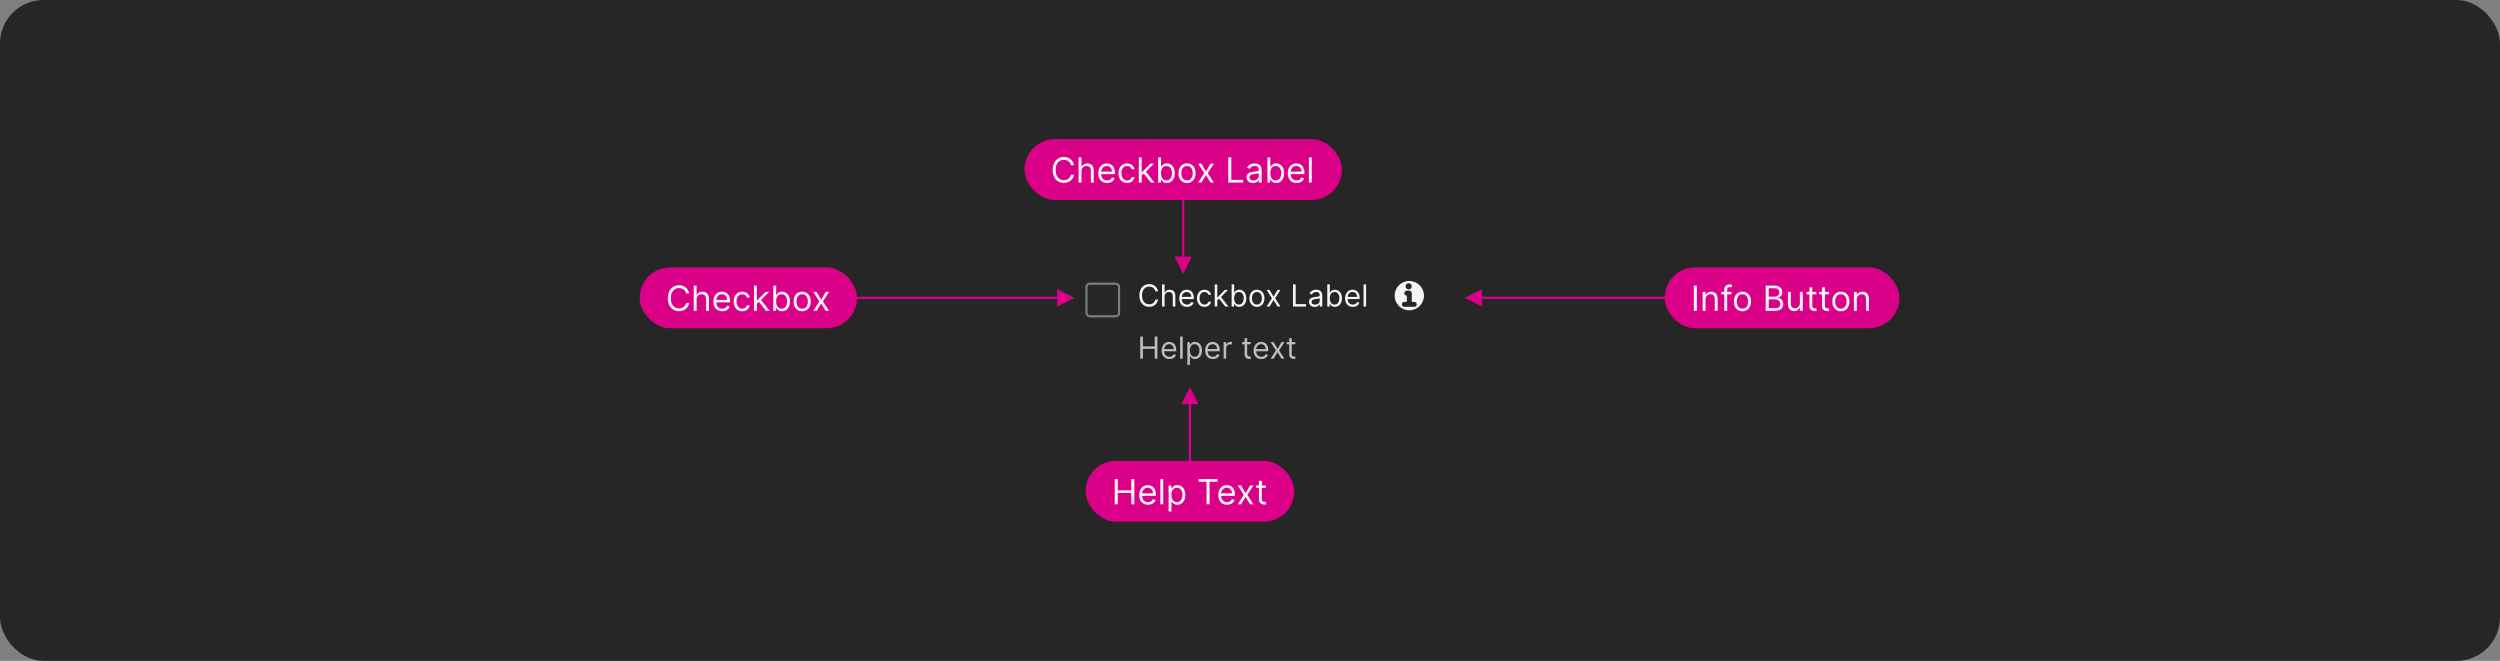 <svg width="1150" height="304" viewBox="0 0 1150 304" fill="none" xmlns="http://www.w3.org/2000/svg">
<rect x="0" y="0" width="1150" height="304" fill="#808080" stroke="none"/>
<rect width="1150" height="304" rx="20" fill="#262626"/>
<rect x="499.777" y="130.5" width="15" height="15" rx="1.5" stroke="white" stroke-opacity="0.4"/>
<path d="M532.703 134H531.471C531.398 133.645 531.27 133.334 531.088 133.065C530.909 132.797 530.69 132.571 530.431 132.389C530.176 132.204 529.893 132.064 529.581 131.972C529.27 131.879 528.945 131.832 528.607 131.832C527.99 131.832 527.432 131.988 526.931 132.3C526.434 132.611 526.038 133.07 525.743 133.677C525.452 134.283 525.306 135.027 525.306 135.909C525.306 136.791 525.452 137.535 525.743 138.141C526.038 138.748 526.434 139.207 526.931 139.518C527.432 139.83 527.99 139.986 528.607 139.986C528.945 139.986 529.27 139.939 529.581 139.847C529.893 139.754 530.176 139.616 530.431 139.434C530.69 139.248 530.909 139.021 531.088 138.753C531.27 138.481 531.398 138.17 531.471 137.818H532.703C532.611 138.339 532.442 138.804 532.196 139.215C531.951 139.626 531.646 139.976 531.282 140.264C530.917 140.549 530.508 140.766 530.054 140.915C529.603 141.065 529.121 141.139 528.607 141.139C527.739 141.139 526.966 140.927 526.29 140.503C525.614 140.079 525.082 139.475 524.694 138.693C524.306 137.911 524.113 136.983 524.113 135.909C524.113 134.835 524.306 133.907 524.694 133.125C525.082 132.343 525.614 131.74 526.29 131.315C526.966 130.891 527.739 130.679 528.607 130.679C529.121 130.679 529.603 130.754 530.054 130.903C530.508 131.052 530.917 131.271 531.282 131.559C531.646 131.844 531.951 132.192 532.196 132.603C532.442 133.011 532.611 133.476 532.703 134ZM535.71 136.406V141H534.537V130.818H535.71V134.557H535.809C535.988 134.162 536.257 133.849 536.615 133.617C536.976 133.382 537.457 133.264 538.057 133.264C538.577 133.264 539.033 133.369 539.424 133.577C539.815 133.783 540.118 134.099 540.334 134.527C540.552 134.951 540.662 135.491 540.662 136.148V141H539.488V136.227C539.488 135.621 539.331 135.152 539.016 134.82C538.705 134.486 538.272 134.318 537.719 134.318C537.334 134.318 536.989 134.399 536.684 134.562C536.383 134.724 536.144 134.961 535.969 135.273C535.796 135.584 535.71 135.962 535.71 136.406ZM546.01 141.159C545.274 141.159 544.639 140.997 544.106 140.672C543.576 140.344 543.166 139.886 542.878 139.3C542.593 138.71 542.45 138.024 542.45 137.241C542.45 136.459 542.593 135.77 542.878 135.173C543.166 134.573 543.567 134.106 544.081 133.771C544.598 133.433 545.201 133.264 545.891 133.264C546.288 133.264 546.681 133.33 547.069 133.463C547.457 133.596 547.81 133.811 548.128 134.109C548.446 134.404 548.7 134.795 548.888 135.283C549.077 135.77 549.172 136.37 549.172 137.082V137.58H543.286V136.565H547.979C547.979 136.134 547.893 135.75 547.72 135.412C547.551 135.074 547.309 134.807 546.994 134.612C546.683 134.416 546.315 134.318 545.891 134.318C545.423 134.318 545.019 134.434 544.678 134.666C544.339 134.895 544.079 135.193 543.897 135.561C543.715 135.929 543.624 136.323 543.624 136.744V137.42C543.624 137.997 543.723 138.486 543.922 138.887C544.124 139.285 544.404 139.588 544.762 139.797C545.12 140.002 545.536 140.105 546.01 140.105C546.318 140.105 546.597 140.062 546.845 139.976C547.097 139.886 547.314 139.754 547.496 139.578C547.679 139.399 547.82 139.177 547.919 138.912L549.053 139.23C548.933 139.615 548.733 139.953 548.451 140.244C548.169 140.533 547.821 140.758 547.407 140.92C546.993 141.08 546.527 141.159 546.01 141.159ZM554.059 141.159C553.343 141.159 552.727 140.99 552.21 140.652C551.692 140.314 551.295 139.848 551.016 139.255C550.738 138.662 550.599 137.984 550.599 137.222C550.599 136.446 550.741 135.762 551.026 135.168C551.315 134.572 551.716 134.106 552.229 133.771C552.746 133.433 553.35 133.264 554.039 133.264C554.576 133.264 555.06 133.364 555.491 133.562C555.922 133.761 556.275 134.04 556.55 134.398C556.825 134.756 556.996 135.173 557.062 135.651H555.888C555.799 135.303 555.6 134.994 555.292 134.726C554.987 134.454 554.576 134.318 554.059 134.318C553.602 134.318 553.201 134.437 552.856 134.676C552.514 134.911 552.248 135.245 552.055 135.675C551.866 136.103 551.772 136.605 551.772 137.182C551.772 137.772 551.865 138.286 552.05 138.723C552.239 139.161 552.504 139.5 552.846 139.742C553.191 139.984 553.595 140.105 554.059 140.105C554.364 140.105 554.641 140.052 554.889 139.946C555.138 139.84 555.348 139.688 555.521 139.489C555.693 139.29 555.816 139.051 555.888 138.773H557.062C556.996 139.223 556.831 139.629 556.57 139.991C556.311 140.349 555.968 140.634 555.54 140.846C555.116 141.055 554.622 141.159 554.059 141.159ZM559.871 138.216L559.851 136.764H560.089L563.43 133.364H564.882L561.322 136.963H561.223L559.871 138.216ZM558.777 141V130.818H559.95V141H558.777ZM563.629 141L560.646 137.222L561.482 136.406L565.121 141H563.629ZM566.551 141V130.818H567.725V134.577H567.824C567.91 134.444 568.03 134.275 568.182 134.07C568.338 133.861 568.56 133.675 568.848 133.513C569.14 133.347 569.534 133.264 570.031 133.264C570.674 133.264 571.241 133.425 571.732 133.746C572.222 134.068 572.605 134.524 572.88 135.114C573.155 135.704 573.293 136.4 573.293 137.202C573.293 138.01 573.155 138.711 572.88 139.305C572.605 139.895 572.224 140.352 571.737 140.677C571.249 140.998 570.688 141.159 570.051 141.159C569.561 141.159 569.168 141.078 568.873 140.915C568.578 140.75 568.351 140.562 568.192 140.354C568.033 140.142 567.91 139.966 567.824 139.827H567.685V141H566.551ZM567.705 137.182C567.705 137.759 567.789 138.267 567.958 138.708C568.127 139.146 568.374 139.489 568.699 139.737C569.024 139.982 569.422 140.105 569.892 140.105C570.383 140.105 570.792 139.976 571.12 139.717C571.452 139.455 571.7 139.104 571.866 138.663C572.035 138.219 572.119 137.725 572.119 137.182C572.119 136.645 572.037 136.161 571.871 135.73C571.709 135.296 571.462 134.953 571.13 134.701C570.802 134.446 570.389 134.318 569.892 134.318C569.415 134.318 569.014 134.439 568.689 134.681C568.364 134.92 568.119 135.254 567.953 135.685C567.788 136.113 567.705 136.612 567.705 137.182ZM578.19 141.159C577.5 141.159 576.896 140.995 576.375 140.667C575.858 140.339 575.454 139.88 575.162 139.29C574.874 138.7 574.73 138.01 574.73 137.222C574.73 136.426 574.874 135.732 575.162 135.138C575.454 134.545 575.858 134.085 576.375 133.756C576.896 133.428 577.5 133.264 578.19 133.264C578.879 133.264 579.482 133.428 579.999 133.756C580.52 134.085 580.924 134.545 581.213 135.138C581.504 135.732 581.65 136.426 581.65 137.222C581.65 138.01 581.504 138.7 581.213 139.29C580.924 139.88 580.52 140.339 579.999 140.667C579.482 140.995 578.879 141.159 578.19 141.159ZM578.19 140.105C578.713 140.105 579.144 139.971 579.482 139.702C579.82 139.434 580.071 139.081 580.233 138.643C580.396 138.206 580.477 137.732 580.477 137.222C580.477 136.711 580.396 136.236 580.233 135.795C580.071 135.354 579.82 134.998 579.482 134.726C579.144 134.454 578.713 134.318 578.19 134.318C577.666 134.318 577.235 134.454 576.897 134.726C576.559 134.998 576.309 135.354 576.146 135.795C575.984 136.236 575.903 136.711 575.903 137.222C575.903 137.732 575.984 138.206 576.146 138.643C576.309 139.081 576.559 139.434 576.897 139.702C577.235 139.971 577.666 140.105 578.19 140.105ZM584.002 133.364L585.831 136.486L587.661 133.364H589.013L586.547 137.182L589.013 141H587.661L585.831 138.037L584.002 141H582.649L585.075 137.182L582.649 133.364H584.002ZM594.784 141V130.818H596.017V139.906H600.75V141H594.784ZM604.747 141.179C604.263 141.179 603.824 141.088 603.429 140.906C603.035 140.72 602.722 140.453 602.49 140.105C602.258 139.754 602.142 139.33 602.142 138.832C602.142 138.395 602.228 138.04 602.4 137.768C602.573 137.493 602.803 137.278 603.091 137.122C603.38 136.966 603.698 136.85 604.046 136.774C604.397 136.695 604.75 136.632 605.105 136.585C605.569 136.526 605.945 136.481 606.233 136.451C606.525 136.418 606.737 136.363 606.87 136.287C607.006 136.211 607.074 136.078 607.074 135.889V135.849C607.074 135.359 606.939 134.978 606.671 134.706C606.406 134.434 606.003 134.298 605.463 134.298C604.903 134.298 604.463 134.421 604.145 134.666C603.827 134.911 603.603 135.173 603.474 135.452L602.36 135.054C602.559 134.59 602.824 134.229 603.156 133.97C603.491 133.708 603.855 133.526 604.25 133.423C604.647 133.317 605.038 133.264 605.423 133.264C605.668 133.264 605.95 133.294 606.268 133.354C606.59 133.41 606.9 133.528 607.198 133.707C607.499 133.886 607.75 134.156 607.949 134.517C608.147 134.878 608.247 135.362 608.247 135.969V141H607.074V139.966H607.014C606.934 140.132 606.802 140.309 606.616 140.498C606.431 140.687 606.184 140.848 605.875 140.98C605.567 141.113 605.191 141.179 604.747 141.179ZM604.926 140.125C605.39 140.125 605.781 140.034 606.099 139.852C606.421 139.669 606.663 139.434 606.825 139.146C606.991 138.857 607.074 138.554 607.074 138.236V137.162C607.024 137.222 606.914 137.276 606.745 137.326C606.58 137.372 606.387 137.414 606.169 137.45C605.953 137.483 605.743 137.513 605.537 137.54C605.335 137.563 605.171 137.583 605.045 137.599C604.74 137.639 604.455 137.704 604.19 137.793C603.928 137.879 603.716 138.01 603.554 138.186C603.395 138.358 603.315 138.594 603.315 138.892C603.315 139.3 603.466 139.608 603.767 139.817C604.072 140.022 604.458 140.125 604.926 140.125ZM610.547 141V130.818H611.721V134.577H611.82C611.906 134.444 612.026 134.275 612.178 134.07C612.334 133.861 612.556 133.675 612.844 133.513C613.136 133.347 613.53 133.264 614.028 133.264C614.671 133.264 615.237 133.425 615.728 133.746C616.218 134.068 616.601 134.524 616.876 135.114C617.151 135.704 617.289 136.4 617.289 137.202C617.289 138.01 617.151 138.711 616.876 139.305C616.601 139.895 616.22 140.352 615.733 140.677C615.246 140.998 614.684 141.159 614.047 141.159C613.557 141.159 613.164 141.078 612.869 140.915C612.574 140.75 612.347 140.562 612.188 140.354C612.029 140.142 611.906 139.966 611.82 139.827H611.681V141H610.547ZM611.701 137.182C611.701 137.759 611.785 138.267 611.954 138.708C612.123 139.146 612.37 139.489 612.695 139.737C613.02 139.982 613.418 140.105 613.888 140.105C614.379 140.105 614.788 139.976 615.116 139.717C615.448 139.455 615.696 139.104 615.862 138.663C616.031 138.219 616.116 137.725 616.116 137.182C616.116 136.645 616.033 136.161 615.867 135.73C615.705 135.296 615.458 134.953 615.126 134.701C614.798 134.446 614.385 134.318 613.888 134.318C613.411 134.318 613.01 134.439 612.685 134.681C612.36 134.92 612.115 135.254 611.949 135.685C611.784 136.113 611.701 136.612 611.701 137.182ZM622.285 141.159C621.55 141.159 620.915 140.997 620.381 140.672C619.851 140.344 619.442 139.886 619.153 139.3C618.868 138.71 618.726 138.024 618.726 137.241C618.726 136.459 618.868 135.77 619.153 135.173C619.442 134.573 619.843 134.106 620.356 133.771C620.873 133.433 621.477 133.264 622.166 133.264C622.564 133.264 622.956 133.33 623.344 133.463C623.732 133.596 624.085 133.811 624.403 134.109C624.721 134.404 624.975 134.795 625.164 135.283C625.353 135.77 625.447 136.37 625.447 137.082V137.58H619.561V136.565H624.254C624.254 136.134 624.168 135.75 623.996 135.412C623.827 135.074 623.585 134.807 623.27 134.612C622.958 134.416 622.59 134.318 622.166 134.318C621.699 134.318 621.294 134.434 620.953 134.666C620.615 134.895 620.355 135.193 620.172 135.561C619.99 135.929 619.899 136.323 619.899 136.744V137.42C619.899 137.997 619.998 138.486 620.197 138.887C620.399 139.285 620.68 139.588 621.037 139.797C621.395 140.002 621.811 140.105 622.285 140.105C622.594 140.105 622.872 140.062 623.121 139.976C623.372 139.886 623.59 139.754 623.772 139.578C623.954 139.399 624.095 139.177 624.194 138.912L625.328 139.23C625.209 139.615 625.008 139.953 624.726 140.244C624.445 140.533 624.097 140.758 623.682 140.92C623.268 141.08 622.802 141.159 622.285 141.159ZM628.405 130.818V141H627.232V130.818H628.405Z" fill="white" fill-opacity="0.95"/>
<path d="M648.277 142.75C652.005 142.75 655.027 139.728 655.027 136C655.027 132.272 652.005 129.25 648.277 129.25C644.549 129.25 641.527 132.272 641.527 136C641.527 139.728 644.549 142.75 648.277 142.75ZM646.563 131.714C646.563 130.925 647.203 130.286 647.992 130.286C648.781 130.286 649.42 130.925 649.42 131.714C649.42 132.503 648.781 133.143 647.992 133.143C647.203 133.143 646.563 132.503 646.563 131.714ZM647.134 136C646.503 136 645.992 135.488 645.992 134.857C645.992 134.226 646.503 133.714 647.134 133.714H648.277C648.909 133.714 649.42 134.226 649.42 134.857V138.857H650.563C651.194 138.857 651.706 139.369 651.706 140C651.706 140.631 651.194 141.143 650.563 141.143H645.992C645.36 141.143 644.849 140.631 644.849 140C644.849 139.369 645.36 138.857 645.992 138.857H647.134V136Z" fill="white" fill-opacity="0.95"/>
<path d="M524.51 165V154.818H525.743V159.352H531.172V154.818H532.405V165H531.172V160.446H525.743V165H524.51ZM537.916 165.159C537.18 165.159 536.546 164.997 536.012 164.672C535.482 164.344 535.072 163.886 534.784 163.3C534.499 162.71 534.357 162.024 534.357 161.241C534.357 160.459 534.499 159.77 534.784 159.173C535.072 158.573 535.473 158.106 535.987 157.771C536.504 157.433 537.107 157.264 537.797 157.264C538.195 157.264 538.587 157.33 538.975 157.463C539.363 157.596 539.716 157.811 540.034 158.109C540.352 158.404 540.606 158.795 540.795 159.283C540.984 159.77 541.078 160.37 541.078 161.082V161.58H535.192V160.565H539.885C539.885 160.134 539.799 159.75 539.626 159.412C539.457 159.074 539.215 158.807 538.901 158.612C538.589 158.416 538.221 158.318 537.797 158.318C537.33 158.318 536.925 158.434 536.584 158.666C536.246 158.895 535.986 159.193 535.803 159.561C535.621 159.929 535.53 160.323 535.53 160.744V161.42C535.53 161.997 535.629 162.486 535.828 162.887C536.03 163.285 536.31 163.588 536.668 163.797C537.026 164.002 537.442 164.105 537.916 164.105C538.224 164.105 538.503 164.062 538.751 163.976C539.003 163.886 539.22 163.754 539.403 163.578C539.585 163.399 539.726 163.177 539.825 162.912L540.959 163.23C540.839 163.615 540.639 163.953 540.357 164.244C540.076 164.533 539.728 164.758 539.313 164.92C538.899 165.08 538.433 165.159 537.916 165.159ZM544.036 154.818V165H542.863V154.818H544.036ZM546.185 167.864V157.364H547.319V158.577H547.458C547.544 158.444 547.663 158.275 547.816 158.07C547.972 157.861 548.194 157.675 548.482 157.513C548.774 157.347 549.168 157.264 549.665 157.264C550.308 157.264 550.875 157.425 551.366 157.746C551.856 158.068 552.239 158.524 552.514 159.114C552.789 159.704 552.927 160.4 552.927 161.202C552.927 162.01 552.789 162.711 552.514 163.305C552.239 163.895 551.858 164.352 551.371 164.677C550.883 164.998 550.322 165.159 549.685 165.159C549.195 165.159 548.802 165.078 548.507 164.915C548.212 164.75 547.985 164.562 547.826 164.354C547.667 164.142 547.544 163.966 547.458 163.827H547.358V167.864H546.185ZM547.339 161.182C547.339 161.759 547.423 162.267 547.592 162.708C547.761 163.146 548.008 163.489 548.333 163.737C548.658 163.982 549.055 164.105 549.526 164.105C550.017 164.105 550.426 163.976 550.754 163.717C551.086 163.455 551.334 163.104 551.5 162.663C551.669 162.219 551.753 161.725 551.753 161.182C551.753 160.645 551.671 160.161 551.505 159.73C551.342 159.296 551.095 158.953 550.764 158.701C550.436 158.446 550.023 158.318 549.526 158.318C549.049 158.318 548.648 158.439 548.323 158.681C547.998 158.92 547.753 159.254 547.587 159.685C547.421 160.113 547.339 160.612 547.339 161.182ZM557.918 165.159C557.182 165.159 556.548 164.997 556.014 164.672C555.484 164.344 555.074 163.886 554.786 163.3C554.501 162.71 554.358 162.024 554.358 161.241C554.358 160.459 554.501 159.77 554.786 159.173C555.074 158.573 555.475 158.106 555.989 157.771C556.506 157.433 557.109 157.264 557.799 157.264C558.197 157.264 558.589 157.33 558.977 157.463C559.365 157.596 559.718 157.811 560.036 158.109C560.354 158.404 560.608 158.795 560.797 159.283C560.986 159.77 561.08 160.37 561.08 161.082V161.58H555.194V160.565H559.887C559.887 160.134 559.801 159.75 559.628 159.412C559.459 159.074 559.217 158.807 558.903 158.612C558.591 158.416 558.223 158.318 557.799 158.318C557.331 158.318 556.927 158.434 556.586 158.666C556.248 158.895 555.988 159.193 555.805 159.561C555.623 159.929 555.532 160.323 555.532 160.744V161.42C555.532 161.997 555.631 162.486 555.83 162.887C556.032 163.285 556.312 163.588 556.67 163.797C557.028 164.002 557.444 164.105 557.918 164.105C558.226 164.105 558.505 164.062 558.753 163.976C559.005 163.886 559.222 163.754 559.405 163.578C559.587 163.399 559.728 163.177 559.827 162.912L560.961 163.23C560.841 163.615 560.641 163.953 560.359 164.244C560.077 164.533 559.729 164.758 559.315 164.92C558.901 165.08 558.435 165.159 557.918 165.159ZM562.865 165V157.364H563.998V158.517H564.078C564.217 158.139 564.469 157.833 564.834 157.597C565.198 157.362 565.609 157.244 566.067 157.244C566.153 157.244 566.26 157.246 566.39 157.249C566.519 157.253 566.617 157.258 566.683 157.264V158.457C566.643 158.447 566.552 158.433 566.41 158.413C566.27 158.389 566.123 158.378 565.967 158.378C565.596 158.378 565.265 158.456 564.973 158.612C564.684 158.764 564.456 158.976 564.287 159.248C564.121 159.516 564.038 159.823 564.038 160.168V165H562.865ZM575.332 157.364V158.358H571.375V157.364H575.332ZM572.528 155.534H573.702V162.812C573.702 163.144 573.75 163.393 573.846 163.558C573.945 163.721 574.071 163.83 574.224 163.886C574.379 163.939 574.544 163.966 574.716 163.966C574.845 163.966 574.951 163.959 575.034 163.946C575.117 163.929 575.183 163.916 575.233 163.906L575.472 164.96C575.392 164.99 575.281 165.02 575.138 165.05C574.996 165.083 574.815 165.099 574.597 165.099C574.265 165.099 573.94 165.028 573.622 164.886C573.307 164.743 573.045 164.526 572.837 164.234C572.631 163.943 572.528 163.575 572.528 163.131V155.534ZM580.217 165.159C579.481 165.159 578.846 164.997 578.313 164.672C577.783 164.344 577.373 163.886 577.085 163.3C576.8 162.71 576.657 162.024 576.657 161.241C576.657 160.459 576.8 159.77 577.085 159.173C577.373 158.573 577.774 158.106 578.288 157.771C578.805 157.433 579.408 157.264 580.098 157.264C580.495 157.264 580.888 157.33 581.276 157.463C581.664 157.596 582.017 157.811 582.335 158.109C582.653 158.404 582.907 158.795 583.096 159.283C583.284 159.77 583.379 160.37 583.379 161.082V161.58H577.493V160.565H582.186C582.186 160.134 582.1 159.75 581.927 159.412C581.758 159.074 581.516 158.807 581.201 158.612C580.89 158.416 580.522 158.318 580.098 158.318C579.63 158.318 579.226 158.434 578.885 158.666C578.547 158.895 578.286 159.193 578.104 159.561C577.922 159.929 577.831 160.323 577.831 160.744V161.42C577.831 161.997 577.93 162.486 578.129 162.887C578.331 163.285 578.611 163.588 578.969 163.797C579.327 164.002 579.743 164.105 580.217 164.105C580.525 164.105 580.804 164.062 581.052 163.976C581.304 163.886 581.521 163.754 581.703 163.578C581.886 163.399 582.027 163.177 582.126 162.912L583.26 163.23C583.14 163.615 582.94 163.953 582.658 164.244C582.376 164.533 582.028 164.758 581.614 164.92C581.2 165.08 580.734 165.159 580.217 165.159ZM585.834 157.364L587.663 160.486L589.493 157.364H590.845L588.379 161.182L590.845 165H589.493L587.663 162.037L585.834 165H584.481L586.907 161.182L584.481 157.364H585.834ZM595.84 157.364V158.358H591.883V157.364H595.84ZM593.036 155.534H594.21V162.812C594.21 163.144 594.258 163.393 594.354 163.558C594.453 163.721 594.579 163.83 594.732 163.886C594.887 163.939 595.051 163.966 595.224 163.966C595.353 163.966 595.459 163.959 595.542 163.946C595.625 163.929 595.691 163.916 595.741 163.906L595.979 164.96C595.9 164.99 595.789 165.02 595.646 165.05C595.504 165.083 595.323 165.099 595.104 165.099C594.773 165.099 594.448 165.028 594.13 164.886C593.815 164.743 593.553 164.526 593.344 164.234C593.139 163.943 593.036 163.575 593.036 163.131V155.534Z" fill="white" fill-opacity="0.7"/>
<path d="M544.277 84V118" stroke="#DA0087"/>
<path d="M544.277 126L540.277 118H548.277L544.277 126Z" fill="#DA0087"/>
<rect x="471.277" y="64" width="146" height="28" rx="14" fill="#DA0087"/>
<path d="M494.05 76H492.641C492.558 75.595 492.412 75.239 492.203 74.932C491.999 74.625 491.749 74.367 491.453 74.159C491.162 73.947 490.838 73.788 490.482 73.682C490.126 73.576 489.755 73.523 489.368 73.523C488.664 73.523 488.025 73.701 487.453 74.057C486.885 74.413 486.433 74.938 486.096 75.631C485.762 76.324 485.596 77.174 485.596 78.182C485.596 79.189 485.762 80.04 486.096 80.733C486.433 81.426 486.885 81.951 487.453 82.307C488.025 82.663 488.664 82.841 489.368 82.841C489.755 82.841 490.126 82.788 490.482 82.682C490.838 82.576 491.162 82.419 491.453 82.21C491.749 81.998 491.999 81.739 492.203 81.432C492.412 81.121 492.558 80.765 492.641 80.364H494.05C493.944 80.958 493.751 81.49 493.471 81.96C493.19 82.43 492.842 82.829 492.425 83.159C492.008 83.485 491.541 83.733 491.022 83.903C490.507 84.074 489.955 84.159 489.368 84.159C488.376 84.159 487.493 83.917 486.721 83.432C485.948 82.947 485.34 82.258 484.897 81.364C484.453 80.47 484.232 79.409 484.232 78.182C484.232 76.954 484.453 75.894 484.897 75C485.34 74.106 485.948 73.417 486.721 72.932C487.493 72.447 488.376 72.204 489.368 72.204C489.955 72.204 490.507 72.29 491.022 72.46C491.541 72.631 492.008 72.881 492.425 73.21C492.842 73.536 493.19 73.934 493.471 74.403C493.751 74.869 493.944 75.401 494.05 76ZM497.486 78.75V84H496.145V72.364H497.486V76.636H497.6C497.804 76.186 498.111 75.828 498.52 75.562C498.933 75.294 499.482 75.159 500.168 75.159C500.763 75.159 501.283 75.278 501.73 75.517C502.177 75.752 502.524 76.114 502.77 76.602C503.02 77.087 503.145 77.704 503.145 78.454V84H501.804V78.546C501.804 77.852 501.624 77.316 501.265 76.938C500.908 76.555 500.414 76.364 499.782 76.364C499.342 76.364 498.948 76.456 498.6 76.642C498.255 76.828 497.982 77.099 497.782 77.454C497.585 77.811 497.486 78.242 497.486 78.75ZM509.257 84.182C508.417 84.182 507.691 83.996 507.081 83.625C506.475 83.25 506.007 82.727 505.678 82.057C505.352 81.383 505.189 80.599 505.189 79.704C505.189 78.811 505.352 78.023 505.678 77.341C506.007 76.655 506.466 76.121 507.053 75.739C507.644 75.352 508.333 75.159 509.121 75.159C509.576 75.159 510.025 75.235 510.468 75.386C510.911 75.538 511.314 75.784 511.678 76.125C512.042 76.462 512.331 76.909 512.547 77.466C512.763 78.023 512.871 78.708 512.871 79.523V80.091H506.144V78.932H511.507C511.507 78.439 511.409 78 511.212 77.614C511.019 77.227 510.742 76.922 510.382 76.699C510.026 76.475 509.606 76.364 509.121 76.364C508.587 76.364 508.125 76.496 507.735 76.761C507.348 77.023 507.051 77.364 506.843 77.784C506.634 78.204 506.53 78.655 506.53 79.136V79.909C506.53 80.568 506.644 81.127 506.871 81.585C507.102 82.04 507.422 82.386 507.831 82.625C508.24 82.86 508.716 82.977 509.257 82.977C509.61 82.977 509.928 82.928 510.212 82.829C510.5 82.727 510.748 82.576 510.956 82.375C511.165 82.171 511.326 81.917 511.439 81.614L512.735 81.977C512.598 82.417 512.369 82.803 512.047 83.136C511.725 83.466 511.328 83.724 510.854 83.909C510.381 84.091 509.848 84.182 509.257 84.182ZM518.456 84.182C517.638 84.182 516.934 83.989 516.343 83.602C515.752 83.216 515.297 82.684 514.979 82.006C514.661 81.328 514.502 80.553 514.502 79.682C514.502 78.796 514.665 78.013 514.99 77.335C515.32 76.653 515.778 76.121 516.365 75.739C516.956 75.352 517.646 75.159 518.434 75.159C519.047 75.159 519.6 75.273 520.093 75.5C520.585 75.727 520.989 76.046 521.303 76.454C521.617 76.864 521.812 77.341 521.888 77.886H520.547C520.445 77.489 520.218 77.136 519.865 76.829C519.517 76.519 519.047 76.364 518.456 76.364C517.934 76.364 517.475 76.5 517.081 76.773C516.691 77.042 516.386 77.422 516.167 77.915C515.951 78.403 515.843 78.977 515.843 79.636C515.843 80.311 515.949 80.898 516.161 81.398C516.377 81.898 516.68 82.286 517.07 82.562C517.464 82.839 517.926 82.977 518.456 82.977C518.805 82.977 519.121 82.917 519.405 82.796C519.689 82.674 519.93 82.5 520.127 82.273C520.324 82.046 520.464 81.773 520.547 81.454H521.888C521.812 81.97 521.625 82.434 521.326 82.847C521.03 83.256 520.638 83.581 520.15 83.824C519.665 84.062 519.1 84.182 518.456 84.182ZM525.098 80.818L525.076 79.159H525.348L529.167 75.273H530.826L526.757 79.386H526.644L525.098 80.818ZM523.848 84V72.364H525.189V84H523.848ZM529.394 84L525.985 79.682L526.939 78.75L531.098 84H529.394ZM532.733 84V72.364H534.074V76.659H534.188C534.286 76.508 534.423 76.314 534.597 76.079C534.775 75.841 535.029 75.629 535.358 75.443C535.692 75.254 536.142 75.159 536.711 75.159C537.445 75.159 538.093 75.343 538.654 75.71C539.214 76.078 539.652 76.599 539.966 77.273C540.281 77.947 540.438 78.742 540.438 79.659C540.438 80.583 540.281 81.385 539.966 82.062C539.652 82.737 539.216 83.26 538.659 83.631C538.103 83.998 537.461 84.182 536.733 84.182C536.173 84.182 535.724 84.089 535.387 83.903C535.05 83.714 534.79 83.5 534.608 83.261C534.426 83.019 534.286 82.818 534.188 82.659H534.029V84H532.733ZM534.051 79.636C534.051 80.296 534.148 80.877 534.341 81.381C534.534 81.881 534.817 82.273 535.188 82.557C535.559 82.837 536.014 82.977 536.551 82.977C537.112 82.977 537.58 82.829 537.955 82.534C538.334 82.235 538.618 81.833 538.807 81.329C539 80.822 539.097 80.258 539.097 79.636C539.097 79.023 539.002 78.47 538.813 77.977C538.627 77.481 538.345 77.089 537.966 76.801C537.591 76.51 537.12 76.364 536.551 76.364C536.006 76.364 535.548 76.502 535.176 76.778C534.805 77.051 534.525 77.434 534.336 77.926C534.146 78.415 534.051 78.985 534.051 79.636ZM546.034 84.182C545.247 84.182 544.555 83.994 543.961 83.619C543.37 83.244 542.908 82.72 542.574 82.046C542.245 81.371 542.08 80.583 542.08 79.682C542.08 78.773 542.245 77.979 542.574 77.301C542.908 76.623 543.37 76.097 543.961 75.722C544.555 75.347 545.247 75.159 546.034 75.159C546.822 75.159 547.512 75.347 548.103 75.722C548.697 76.097 549.159 76.623 549.489 77.301C549.822 77.979 549.989 78.773 549.989 79.682C549.989 80.583 549.822 81.371 549.489 82.046C549.159 82.72 548.697 83.244 548.103 83.619C547.512 83.994 546.822 84.182 546.034 84.182ZM546.034 82.977C546.633 82.977 547.125 82.824 547.512 82.517C547.898 82.21 548.184 81.807 548.37 81.307C548.555 80.807 548.648 80.265 548.648 79.682C548.648 79.099 548.555 78.555 548.37 78.051C548.184 77.547 547.898 77.14 547.512 76.829C547.125 76.519 546.633 76.364 546.034 76.364C545.436 76.364 544.944 76.519 544.557 76.829C544.171 77.14 543.885 77.547 543.699 78.051C543.514 78.555 543.421 79.099 543.421 79.682C543.421 80.265 543.514 80.807 543.699 81.307C543.885 81.807 544.171 82.21 544.557 82.517C544.944 82.824 545.436 82.977 546.034 82.977ZM552.676 75.273L554.767 78.841L556.858 75.273H558.404L555.586 79.636L558.404 84H556.858L554.767 80.614L552.676 84H551.131L553.904 79.636L551.131 75.273H552.676ZM564.999 84V72.364H566.408V82.75H571.817V84H564.999ZM576.385 84.204C575.832 84.204 575.33 84.1 574.88 83.892C574.429 83.68 574.071 83.375 573.806 82.977C573.541 82.576 573.408 82.091 573.408 81.523C573.408 81.023 573.507 80.617 573.703 80.307C573.9 79.992 574.164 79.746 574.493 79.568C574.823 79.39 575.186 79.258 575.584 79.171C575.986 79.079 576.389 79.008 576.794 78.954C577.325 78.886 577.755 78.835 578.084 78.801C578.417 78.763 578.66 78.701 578.811 78.614C578.967 78.526 579.044 78.375 579.044 78.159V78.114C579.044 77.553 578.891 77.117 578.584 76.807C578.281 76.496 577.821 76.341 577.203 76.341C576.563 76.341 576.061 76.481 575.698 76.761C575.334 77.042 575.078 77.341 574.931 77.659L573.658 77.204C573.885 76.674 574.188 76.261 574.567 75.966C574.95 75.667 575.366 75.458 575.817 75.341C576.272 75.22 576.719 75.159 577.158 75.159C577.438 75.159 577.76 75.193 578.124 75.261C578.491 75.326 578.846 75.46 579.186 75.665C579.531 75.869 579.817 76.178 580.044 76.591C580.272 77.004 580.385 77.557 580.385 78.25V84H579.044V82.818H578.976C578.885 83.008 578.734 83.21 578.522 83.426C578.31 83.642 578.027 83.826 577.675 83.977C577.323 84.129 576.893 84.204 576.385 84.204ZM576.59 83C577.12 83 577.567 82.896 577.931 82.688C578.298 82.479 578.575 82.21 578.76 81.881C578.95 81.551 579.044 81.204 579.044 80.841V79.614C578.988 79.682 578.863 79.744 578.669 79.801C578.48 79.854 578.26 79.901 578.01 79.943C577.764 79.981 577.524 80.015 577.289 80.046C577.058 80.072 576.87 80.095 576.726 80.114C576.378 80.159 576.052 80.233 575.749 80.335C575.45 80.434 575.207 80.583 575.022 80.784C574.84 80.981 574.749 81.25 574.749 81.591C574.749 82.057 574.921 82.409 575.266 82.648C575.614 82.883 576.056 83 576.59 83ZM583.015 84V72.364H584.355V76.659H584.469C584.568 76.508 584.704 76.314 584.878 76.079C585.056 75.841 585.31 75.629 585.64 75.443C585.973 75.254 586.424 75.159 586.992 75.159C587.727 75.159 588.374 75.343 588.935 75.71C589.496 76.078 589.933 76.599 590.248 77.273C590.562 77.947 590.719 78.742 590.719 79.659C590.719 80.583 590.562 81.385 590.248 82.062C589.933 82.737 589.498 83.26 588.941 83.631C588.384 83.998 587.742 84.182 587.015 84.182C586.454 84.182 586.005 84.089 585.668 83.903C585.331 83.714 585.071 83.5 584.89 83.261C584.708 83.019 584.568 82.818 584.469 82.659H584.31V84H583.015ZM584.333 79.636C584.333 80.296 584.429 80.877 584.623 81.381C584.816 81.881 585.098 82.273 585.469 82.557C585.84 82.837 586.295 82.977 586.833 82.977C587.393 82.977 587.861 82.829 588.236 82.534C588.615 82.235 588.899 81.833 589.088 81.329C589.282 80.822 589.378 80.258 589.378 79.636C589.378 79.023 589.283 78.47 589.094 77.977C588.908 77.481 588.626 77.089 588.248 76.801C587.873 76.51 587.401 76.364 586.833 76.364C586.287 76.364 585.829 76.502 585.458 76.778C585.087 77.051 584.806 77.434 584.617 77.926C584.427 78.415 584.333 78.985 584.333 79.636ZM596.429 84.182C595.588 84.182 594.863 83.996 594.253 83.625C593.647 83.25 593.179 82.727 592.85 82.057C592.524 81.383 592.361 80.599 592.361 79.704C592.361 78.811 592.524 78.023 592.85 77.341C593.179 76.655 593.638 76.121 594.225 75.739C594.816 75.352 595.505 75.159 596.293 75.159C596.748 75.159 597.196 75.235 597.64 75.386C598.083 75.538 598.486 75.784 598.85 76.125C599.213 76.462 599.503 76.909 599.719 77.466C599.935 78.023 600.043 78.708 600.043 79.523V80.091H593.316V78.932H598.679C598.679 78.439 598.581 78 598.384 77.614C598.191 77.227 597.914 76.922 597.554 76.699C597.198 76.475 596.778 76.364 596.293 76.364C595.759 76.364 595.297 76.496 594.907 76.761C594.52 77.023 594.223 77.364 594.015 77.784C593.806 78.204 593.702 78.655 593.702 79.136V79.909C593.702 80.568 593.816 81.127 594.043 81.585C594.274 82.04 594.594 82.386 595.003 82.625C595.412 82.86 595.888 82.977 596.429 82.977C596.782 82.977 597.1 82.928 597.384 82.829C597.672 82.727 597.92 82.576 598.128 82.375C598.337 82.171 598.498 81.917 598.611 81.614L599.907 81.977C599.77 82.417 599.541 82.803 599.219 83.136C598.897 83.466 598.499 83.724 598.026 83.909C597.552 84.091 597.02 84.182 596.429 84.182ZM603.424 72.364V84H602.083V72.364H603.424Z" fill="white" fill-opacity="0.95"/>
<path d="M386.246 137H486.246" stroke="#DA0087"/>
<path d="M494.246 137L486.246 133V141L494.246 137Z" fill="#DA0087"/>
<rect x="294.246" y="123" width="100" height="28" rx="14" fill="#DA0087"/>
<path d="M317.019 135H315.61C315.526 134.595 315.381 134.239 315.172 133.932C314.968 133.625 314.718 133.367 314.422 133.159C314.131 132.947 313.807 132.788 313.451 132.682C313.095 132.576 312.723 132.523 312.337 132.523C311.632 132.523 310.994 132.701 310.422 133.057C309.854 133.413 309.401 133.938 309.064 134.631C308.731 135.324 308.564 136.174 308.564 137.182C308.564 138.189 308.731 139.04 309.064 139.733C309.401 140.426 309.854 140.951 310.422 141.307C310.994 141.663 311.632 141.841 312.337 141.841C312.723 141.841 313.095 141.788 313.451 141.682C313.807 141.576 314.131 141.419 314.422 141.21C314.718 140.998 314.968 140.739 315.172 140.432C315.381 140.121 315.526 139.765 315.61 139.364H317.019C316.913 139.958 316.72 140.491 316.439 140.96C316.159 141.43 315.81 141.83 315.394 142.159C314.977 142.485 314.509 142.733 313.99 142.903C313.475 143.074 312.924 143.159 312.337 143.159C311.345 143.159 310.462 142.917 309.689 142.432C308.917 141.947 308.309 141.258 307.865 140.364C307.422 139.47 307.201 138.409 307.201 137.182C307.201 135.955 307.422 134.894 307.865 134C308.309 133.106 308.917 132.417 309.689 131.932C310.462 131.447 311.345 131.205 312.337 131.205C312.924 131.205 313.475 131.29 313.99 131.46C314.509 131.631 314.977 131.881 315.394 132.21C315.81 132.536 316.159 132.934 316.439 133.403C316.72 133.869 316.913 134.402 317.019 135ZM320.455 137.75V143H319.114V131.364H320.455V135.636H320.569C320.773 135.186 321.08 134.828 321.489 134.562C321.902 134.294 322.451 134.159 323.137 134.159C323.731 134.159 324.252 134.278 324.699 134.517C325.146 134.752 325.493 135.114 325.739 135.602C325.989 136.087 326.114 136.705 326.114 137.455V143H324.773V137.545C324.773 136.852 324.593 136.316 324.233 135.938C323.877 135.555 323.383 135.364 322.75 135.364C322.311 135.364 321.917 135.456 321.569 135.642C321.224 135.828 320.951 136.098 320.75 136.455C320.553 136.811 320.455 137.242 320.455 137.75ZM332.226 143.182C331.385 143.182 330.66 142.996 330.05 142.625C329.444 142.25 328.976 141.727 328.647 141.057C328.321 140.383 328.158 139.598 328.158 138.705C328.158 137.811 328.321 137.023 328.647 136.341C328.976 135.655 329.435 135.121 330.022 134.739C330.613 134.352 331.302 134.159 332.09 134.159C332.544 134.159 332.993 134.235 333.436 134.386C333.88 134.538 334.283 134.784 334.647 135.125C335.01 135.462 335.3 135.909 335.516 136.466C335.732 137.023 335.84 137.708 335.84 138.523V139.091H329.113V137.932H334.476C334.476 137.439 334.378 137 334.181 136.614C333.988 136.227 333.711 135.922 333.351 135.699C332.995 135.475 332.575 135.364 332.09 135.364C331.556 135.364 331.094 135.496 330.703 135.761C330.317 136.023 330.02 136.364 329.811 136.784C329.603 137.205 329.499 137.655 329.499 138.136V138.909C329.499 139.568 329.613 140.127 329.84 140.585C330.071 141.04 330.391 141.386 330.8 141.625C331.209 141.86 331.685 141.977 332.226 141.977C332.578 141.977 332.897 141.928 333.181 141.83C333.469 141.727 333.717 141.576 333.925 141.375C334.133 141.17 334.294 140.917 334.408 140.614L335.703 140.977C335.567 141.417 335.338 141.803 335.016 142.136C334.694 142.466 334.296 142.723 333.823 142.909C333.349 143.091 332.817 143.182 332.226 143.182ZM341.425 143.182C340.607 143.182 339.902 142.989 339.311 142.602C338.721 142.216 338.266 141.684 337.948 141.006C337.63 140.328 337.471 139.553 337.471 138.682C337.471 137.795 337.633 137.013 337.959 136.335C338.289 135.653 338.747 135.121 339.334 134.739C339.925 134.352 340.614 134.159 341.402 134.159C342.016 134.159 342.569 134.273 343.061 134.5C343.554 134.727 343.957 135.045 344.272 135.455C344.586 135.864 344.781 136.341 344.857 136.886H343.516C343.414 136.489 343.186 136.136 342.834 135.83C342.486 135.519 342.016 135.364 341.425 135.364C340.902 135.364 340.444 135.5 340.05 135.773C339.66 136.042 339.355 136.422 339.135 136.915C338.919 137.403 338.811 137.977 338.811 138.636C338.811 139.311 338.917 139.898 339.13 140.398C339.346 140.898 339.649 141.286 340.039 141.562C340.433 141.839 340.895 141.977 341.425 141.977C341.774 141.977 342.09 141.917 342.374 141.795C342.658 141.674 342.899 141.5 343.096 141.273C343.292 141.045 343.433 140.773 343.516 140.455H344.857C344.781 140.97 344.594 141.434 344.294 141.847C343.999 142.256 343.607 142.581 343.118 142.824C342.633 143.062 342.069 143.182 341.425 143.182ZM348.067 139.818L348.044 138.159H348.317L352.135 134.273H353.794L349.726 138.386H349.613L348.067 139.818ZM346.817 143V131.364H348.158V143H346.817ZM352.363 143L348.953 138.682L349.908 137.75L354.067 143H352.363ZM355.702 143V131.364H357.043V135.659H357.157C357.255 135.508 357.391 135.314 357.566 135.08C357.744 134.841 357.998 134.629 358.327 134.443C358.66 134.254 359.111 134.159 359.679 134.159C360.414 134.159 361.062 134.343 361.623 134.71C362.183 135.078 362.621 135.598 362.935 136.273C363.249 136.947 363.407 137.742 363.407 138.659C363.407 139.583 363.249 140.384 362.935 141.062C362.621 141.737 362.185 142.259 361.628 142.631C361.071 142.998 360.429 143.182 359.702 143.182C359.141 143.182 358.693 143.089 358.355 142.903C358.018 142.714 357.759 142.5 357.577 142.261C357.395 142.019 357.255 141.818 357.157 141.659H356.998V143H355.702ZM357.02 138.636C357.02 139.295 357.117 139.877 357.31 140.381C357.503 140.881 357.785 141.273 358.157 141.557C358.528 141.837 358.982 141.977 359.52 141.977C360.081 141.977 360.549 141.83 360.924 141.534C361.302 141.235 361.587 140.833 361.776 140.33C361.969 139.822 362.066 139.258 362.066 138.636C362.066 138.023 361.971 137.47 361.782 136.977C361.596 136.481 361.314 136.089 360.935 135.801C360.56 135.509 360.088 135.364 359.52 135.364C358.975 135.364 358.516 135.502 358.145 135.778C357.774 136.051 357.494 136.434 357.304 136.926C357.115 137.415 357.02 137.985 357.02 138.636ZM369.003 143.182C368.215 143.182 367.524 142.994 366.929 142.619C366.338 142.244 365.876 141.72 365.543 141.045C365.213 140.371 365.049 139.583 365.049 138.682C365.049 137.773 365.213 136.979 365.543 136.301C365.876 135.623 366.338 135.097 366.929 134.722C367.524 134.347 368.215 134.159 369.003 134.159C369.791 134.159 370.48 134.347 371.071 134.722C371.666 135.097 372.128 135.623 372.458 136.301C372.791 136.979 372.958 137.773 372.958 138.682C372.958 139.583 372.791 140.371 372.458 141.045C372.128 141.72 371.666 142.244 371.071 142.619C370.48 142.994 369.791 143.182 369.003 143.182ZM369.003 141.977C369.602 141.977 370.094 141.824 370.48 141.517C370.867 141.21 371.153 140.807 371.338 140.307C371.524 139.807 371.617 139.265 371.617 138.682C371.617 138.098 371.524 137.555 371.338 137.051C371.153 136.547 370.867 136.14 370.48 135.83C370.094 135.519 369.602 135.364 369.003 135.364C368.405 135.364 367.912 135.519 367.526 135.83C367.14 136.14 366.854 136.547 366.668 137.051C366.482 137.555 366.39 138.098 366.39 138.682C366.39 139.265 366.482 139.807 366.668 140.307C366.854 140.807 367.14 141.21 367.526 141.517C367.912 141.824 368.405 141.977 369.003 141.977ZM375.645 134.273L377.736 137.841L379.827 134.273H381.373L378.554 138.636L381.373 143H379.827L377.736 139.614L375.645 143H374.1L376.873 138.636L374.1 134.273H375.645Z" fill="white" fill-opacity="0.95"/>
<path d="M547.371 220V186" stroke="#DA0087"/>
<path d="M547.371 178L543.371 186H551.371L547.371 178Z" fill="#DA0087"/>
<rect x="499.371" y="212" width="96" height="28" rx="14" fill="#DA0087"/>
<path d="M512.78 232V220.364H514.189V225.545H520.394V220.364H521.803V232H520.394V226.795H514.189V232H512.78ZM528.101 232.182C527.26 232.182 526.535 231.996 525.925 231.625C525.319 231.25 524.851 230.727 524.522 230.057C524.196 229.383 524.033 228.598 524.033 227.705C524.033 226.811 524.196 226.023 524.522 225.341C524.851 224.655 525.31 224.121 525.897 223.739C526.488 223.352 527.177 223.159 527.965 223.159C528.419 223.159 528.868 223.235 529.311 223.386C529.755 223.538 530.158 223.784 530.522 224.125C530.885 224.462 531.175 224.909 531.391 225.466C531.607 226.023 531.715 226.708 531.715 227.523V228.091H524.988V226.932H530.351C530.351 226.439 530.253 226 530.056 225.614C529.863 225.227 529.586 224.922 529.226 224.699C528.87 224.475 528.45 224.364 527.965 224.364C527.431 224.364 526.969 224.496 526.578 224.761C526.192 225.023 525.895 225.364 525.686 225.784C525.478 226.205 525.374 226.655 525.374 227.136V227.909C525.374 228.568 525.488 229.127 525.715 229.585C525.946 230.04 526.266 230.386 526.675 230.625C527.084 230.86 527.56 230.977 528.101 230.977C528.453 230.977 528.772 230.928 529.056 230.83C529.344 230.727 529.592 230.576 529.8 230.375C530.008 230.17 530.169 229.917 530.283 229.614L531.578 229.977C531.442 230.417 531.213 230.803 530.891 231.136C530.569 231.466 530.171 231.723 529.698 231.909C529.224 232.091 528.692 232.182 528.101 232.182ZM535.096 220.364V232H533.755V220.364H535.096ZM537.551 235.273V223.273H538.847V224.659H539.006C539.105 224.508 539.241 224.314 539.415 224.08C539.593 223.841 539.847 223.629 540.176 223.443C540.51 223.254 540.961 223.159 541.529 223.159C542.264 223.159 542.911 223.343 543.472 223.71C544.033 224.078 544.47 224.598 544.784 225.273C545.099 225.947 545.256 226.742 545.256 227.659C545.256 228.583 545.099 229.384 544.784 230.062C544.47 230.737 544.034 231.259 543.478 231.631C542.921 231.998 542.279 232.182 541.551 232.182C540.991 232.182 540.542 232.089 540.205 231.903C539.868 231.714 539.608 231.5 539.426 231.261C539.245 231.019 539.105 230.818 539.006 230.659H538.892V235.273H537.551ZM538.87 227.636C538.87 228.295 538.966 228.877 539.159 229.381C539.353 229.881 539.635 230.273 540.006 230.557C540.377 230.837 540.832 230.977 541.37 230.977C541.93 230.977 542.398 230.83 542.773 230.534C543.152 230.235 543.436 229.833 543.625 229.33C543.819 228.822 543.915 228.258 543.915 227.636C543.915 227.023 543.82 226.47 543.631 225.977C543.445 225.481 543.163 225.089 542.784 224.801C542.409 224.509 541.938 224.364 541.37 224.364C540.824 224.364 540.366 224.502 539.995 224.778C539.623 225.051 539.343 225.434 539.154 225.926C538.964 226.415 538.87 226.985 538.87 227.636ZM551.347 221.614V220.364H560.074V221.614H556.415V232H555.006V221.614H551.347ZM564.461 232.182C563.62 232.182 562.894 231.996 562.284 231.625C561.678 231.25 561.211 230.727 560.881 230.057C560.555 229.383 560.392 228.598 560.392 227.705C560.392 226.811 560.555 226.023 560.881 225.341C561.211 224.655 561.669 224.121 562.256 223.739C562.847 223.352 563.536 223.159 564.324 223.159C564.779 223.159 565.228 223.235 565.671 223.386C566.114 223.538 566.517 223.784 566.881 224.125C567.245 224.462 567.534 224.909 567.75 225.466C567.966 226.023 568.074 226.708 568.074 227.523V228.091H561.347V226.932H566.711C566.711 226.439 566.612 226 566.415 225.614C566.222 225.227 565.945 224.922 565.586 224.699C565.23 224.475 564.809 224.364 564.324 224.364C563.79 224.364 563.328 224.496 562.938 224.761C562.551 225.023 562.254 225.364 562.046 225.784C561.837 226.205 561.733 226.655 561.733 227.136V227.909C561.733 228.568 561.847 229.127 562.074 229.585C562.305 230.04 562.625 230.386 563.034 230.625C563.444 230.86 563.919 230.977 564.461 230.977C564.813 230.977 565.131 230.928 565.415 230.83C565.703 230.727 565.951 230.576 566.159 230.375C566.368 230.17 566.529 229.917 566.642 229.614L567.938 229.977C567.801 230.417 567.572 230.803 567.25 231.136C566.928 231.466 566.531 231.723 566.057 231.909C565.584 232.091 565.051 232.182 564.461 232.182ZM570.88 223.273L572.971 226.841L575.061 223.273H576.607L573.789 227.636L576.607 232H575.061L572.971 228.614L570.88 232H569.334L572.107 227.636L569.334 223.273H570.88ZM582.316 223.273V224.409H577.793V223.273H582.316ZM579.111 221.182H580.452V229.5C580.452 229.879 580.507 230.163 580.617 230.352C580.73 230.538 580.874 230.663 581.049 230.727C581.227 230.788 581.414 230.818 581.611 230.818C581.759 230.818 581.88 230.811 581.975 230.795C582.069 230.777 582.145 230.761 582.202 230.75L582.475 231.955C582.384 231.989 582.257 232.023 582.094 232.057C581.931 232.095 581.725 232.114 581.475 232.114C581.096 232.114 580.725 232.032 580.361 231.869C580.001 231.706 579.702 231.458 579.463 231.125C579.229 230.792 579.111 230.371 579.111 229.864V221.182Z" fill="white" fill-opacity="0.95"/>
<path d="M773.754 137H681.754" stroke="#DA0087"/>
<path d="M673.754 137L681.754 133V141L673.754 137Z" fill="#DA0087"/>
<rect x="765.754" y="123" width="108" height="28" rx="14" fill="#DA0087"/>
<path d="M780.572 131.364V143H779.163V131.364H780.572ZM784.556 137.75V143H783.216V134.273H784.511V135.636H784.625C784.829 135.193 785.14 134.837 785.556 134.568C785.973 134.295 786.511 134.159 787.17 134.159C787.761 134.159 788.278 134.28 788.721 134.523C789.164 134.761 789.509 135.125 789.755 135.614C790.002 136.098 790.125 136.712 790.125 137.455V143H788.784V137.545C788.784 136.86 788.606 136.326 788.25 135.943C787.894 135.557 787.405 135.364 786.784 135.364C786.356 135.364 785.973 135.456 785.636 135.642C785.303 135.828 785.039 136.098 784.846 136.455C784.653 136.811 784.556 137.242 784.556 137.75ZM796.461 134.273V135.409H791.757V134.273H796.461ZM793.166 143V133.068C793.166 132.568 793.283 132.152 793.518 131.818C793.753 131.485 794.058 131.235 794.433 131.068C794.808 130.902 795.204 130.818 795.62 130.818C795.95 130.818 796.219 130.845 796.427 130.898C796.636 130.951 796.791 131 796.893 131.045L796.507 132.205C796.439 132.182 796.344 132.153 796.223 132.119C796.105 132.085 795.95 132.068 795.757 132.068C795.314 132.068 794.993 132.18 794.797 132.403C794.603 132.627 794.507 132.955 794.507 133.386V143H793.166ZM801.527 143.182C800.739 143.182 800.047 142.994 799.453 142.619C798.862 142.244 798.4 141.72 798.066 141.045C797.737 140.371 797.572 139.583 797.572 138.682C797.572 137.773 797.737 136.979 798.066 136.301C798.4 135.623 798.862 135.097 799.453 134.722C800.047 134.347 800.739 134.159 801.527 134.159C802.315 134.159 803.004 134.347 803.595 134.722C804.19 135.097 804.652 135.623 804.981 136.301C805.315 136.979 805.481 137.773 805.481 138.682C805.481 139.583 805.315 140.371 804.981 141.045C804.652 141.72 804.19 142.244 803.595 142.619C803.004 142.994 802.315 143.182 801.527 143.182ZM801.527 141.977C802.125 141.977 802.618 141.824 803.004 141.517C803.39 141.21 803.676 140.807 803.862 140.307C804.047 139.807 804.14 139.265 804.14 138.682C804.14 138.098 804.047 137.555 803.862 137.051C803.676 136.547 803.39 136.14 803.004 135.83C802.618 135.519 802.125 135.364 801.527 135.364C800.928 135.364 800.436 135.519 800.049 135.83C799.663 136.14 799.377 136.547 799.191 137.051C799.006 137.555 798.913 138.098 798.913 138.682C798.913 139.265 799.006 139.807 799.191 140.307C799.377 140.807 799.663 141.21 800.049 141.517C800.436 141.824 800.928 141.977 801.527 141.977ZM812.21 143V131.364H816.278C817.089 131.364 817.757 131.504 818.284 131.784C818.81 132.061 819.202 132.434 819.46 132.903C819.717 133.369 819.846 133.886 819.846 134.455C819.846 134.955 819.757 135.367 819.579 135.693C819.405 136.019 819.174 136.277 818.886 136.466C818.602 136.655 818.293 136.795 817.96 136.886V137C818.316 137.023 818.674 137.148 819.034 137.375C819.394 137.602 819.695 137.928 819.937 138.352C820.18 138.777 820.301 139.295 820.301 139.909C820.301 140.492 820.168 141.017 819.903 141.483C819.638 141.949 819.219 142.318 818.647 142.591C818.075 142.864 817.331 143 816.414 143H812.21ZM813.619 141.75H816.414C817.335 141.75 817.988 141.572 818.375 141.216C818.765 140.856 818.96 140.42 818.96 139.909C818.96 139.515 818.859 139.152 818.659 138.818C818.458 138.481 818.172 138.212 817.801 138.011C817.43 137.807 816.99 137.705 816.483 137.705H813.619V141.75ZM813.619 136.477H816.233C816.657 136.477 817.039 136.394 817.38 136.227C817.725 136.061 817.998 135.826 818.199 135.523C818.403 135.22 818.505 134.864 818.505 134.455C818.505 133.943 818.327 133.509 817.971 133.153C817.615 132.794 817.051 132.614 816.278 132.614H813.619V136.477ZM827.934 139.432V134.273H829.275V143H827.934V141.523H827.843C827.639 141.966 827.321 142.343 826.889 142.653C826.457 142.96 825.912 143.114 825.252 143.114C824.707 143.114 824.222 142.994 823.798 142.756C823.374 142.513 823.04 142.15 822.798 141.665C822.556 141.176 822.434 140.561 822.434 139.818V134.273H823.775V139.727C823.775 140.364 823.953 140.871 824.309 141.25C824.669 141.629 825.127 141.818 825.684 141.818C826.018 141.818 826.357 141.733 826.701 141.562C827.05 141.392 827.342 141.131 827.576 140.778C827.815 140.426 827.934 139.977 827.934 139.432ZM835.527 134.273V135.409H831.004V134.273H835.527ZM832.322 132.182H833.663V140.5C833.663 140.879 833.718 141.163 833.828 141.352C833.941 141.538 834.085 141.663 834.26 141.727C834.438 141.788 834.625 141.818 834.822 141.818C834.97 141.818 835.091 141.811 835.186 141.795C835.28 141.777 835.356 141.761 835.413 141.75L835.686 142.955C835.595 142.989 835.468 143.023 835.305 143.057C835.142 143.095 834.936 143.114 834.686 143.114C834.307 143.114 833.936 143.032 833.572 142.869C833.212 142.706 832.913 142.458 832.674 142.125C832.44 141.792 832.322 141.371 832.322 140.864V132.182ZM841.339 134.273V135.409H836.816V134.273H841.339ZM838.135 132.182H839.475V140.5C839.475 140.879 839.53 141.163 839.64 141.352C839.754 141.538 839.898 141.663 840.072 141.727C840.25 141.788 840.438 141.818 840.635 141.818C840.782 141.818 840.904 141.811 840.998 141.795C841.093 141.777 841.169 141.761 841.225 141.75L841.498 142.955C841.407 142.989 841.28 143.023 841.118 143.057C840.955 143.095 840.748 143.114 840.498 143.114C840.119 143.114 839.748 143.032 839.385 142.869C839.025 142.706 838.725 142.458 838.487 142.125C838.252 141.792 838.135 141.371 838.135 140.864V132.182ZM846.808 143.182C846.02 143.182 845.329 142.994 844.734 142.619C844.143 142.244 843.681 141.72 843.348 141.045C843.018 140.371 842.853 139.583 842.853 138.682C842.853 137.773 843.018 136.979 843.348 136.301C843.681 135.623 844.143 135.097 844.734 134.722C845.329 134.347 846.02 134.159 846.808 134.159C847.596 134.159 848.285 134.347 848.876 134.722C849.471 135.097 849.933 135.623 850.262 136.301C850.596 136.979 850.762 137.773 850.762 138.682C850.762 139.583 850.596 140.371 850.262 141.045C849.933 141.72 849.471 142.244 848.876 142.619C848.285 142.994 847.596 143.182 846.808 143.182ZM846.808 141.977C847.406 141.977 847.899 141.824 848.285 141.517C848.672 141.21 848.958 140.807 849.143 140.307C849.329 139.807 849.422 139.265 849.422 138.682C849.422 138.098 849.329 137.555 849.143 137.051C848.958 136.547 848.672 136.14 848.285 135.83C847.899 135.519 847.406 135.364 846.808 135.364C846.209 135.364 845.717 135.519 845.331 135.83C844.944 136.14 844.658 136.547 844.473 137.051C844.287 137.555 844.194 138.098 844.194 138.682C844.194 139.265 844.287 139.807 844.473 140.307C844.658 140.807 844.944 141.21 845.331 141.517C845.717 141.824 846.209 141.977 846.808 141.977ZM854.15 137.75V143H852.809V134.273H854.105V135.636H854.218C854.423 135.193 854.734 134.837 855.15 134.568C855.567 134.295 856.105 134.159 856.764 134.159C857.355 134.159 857.872 134.28 858.315 134.523C858.758 134.761 859.103 135.125 859.349 135.614C859.595 136.098 859.718 136.712 859.718 137.455V143H858.377V137.545C858.377 136.86 858.199 136.326 857.843 135.943C857.487 135.557 856.999 135.364 856.377 135.364C855.949 135.364 855.567 135.456 855.23 135.642C854.896 135.828 854.633 136.098 854.44 136.455C854.247 136.811 854.15 137.242 854.15 137.75Z" fill="white" fill-opacity="0.95"/>
</svg>
